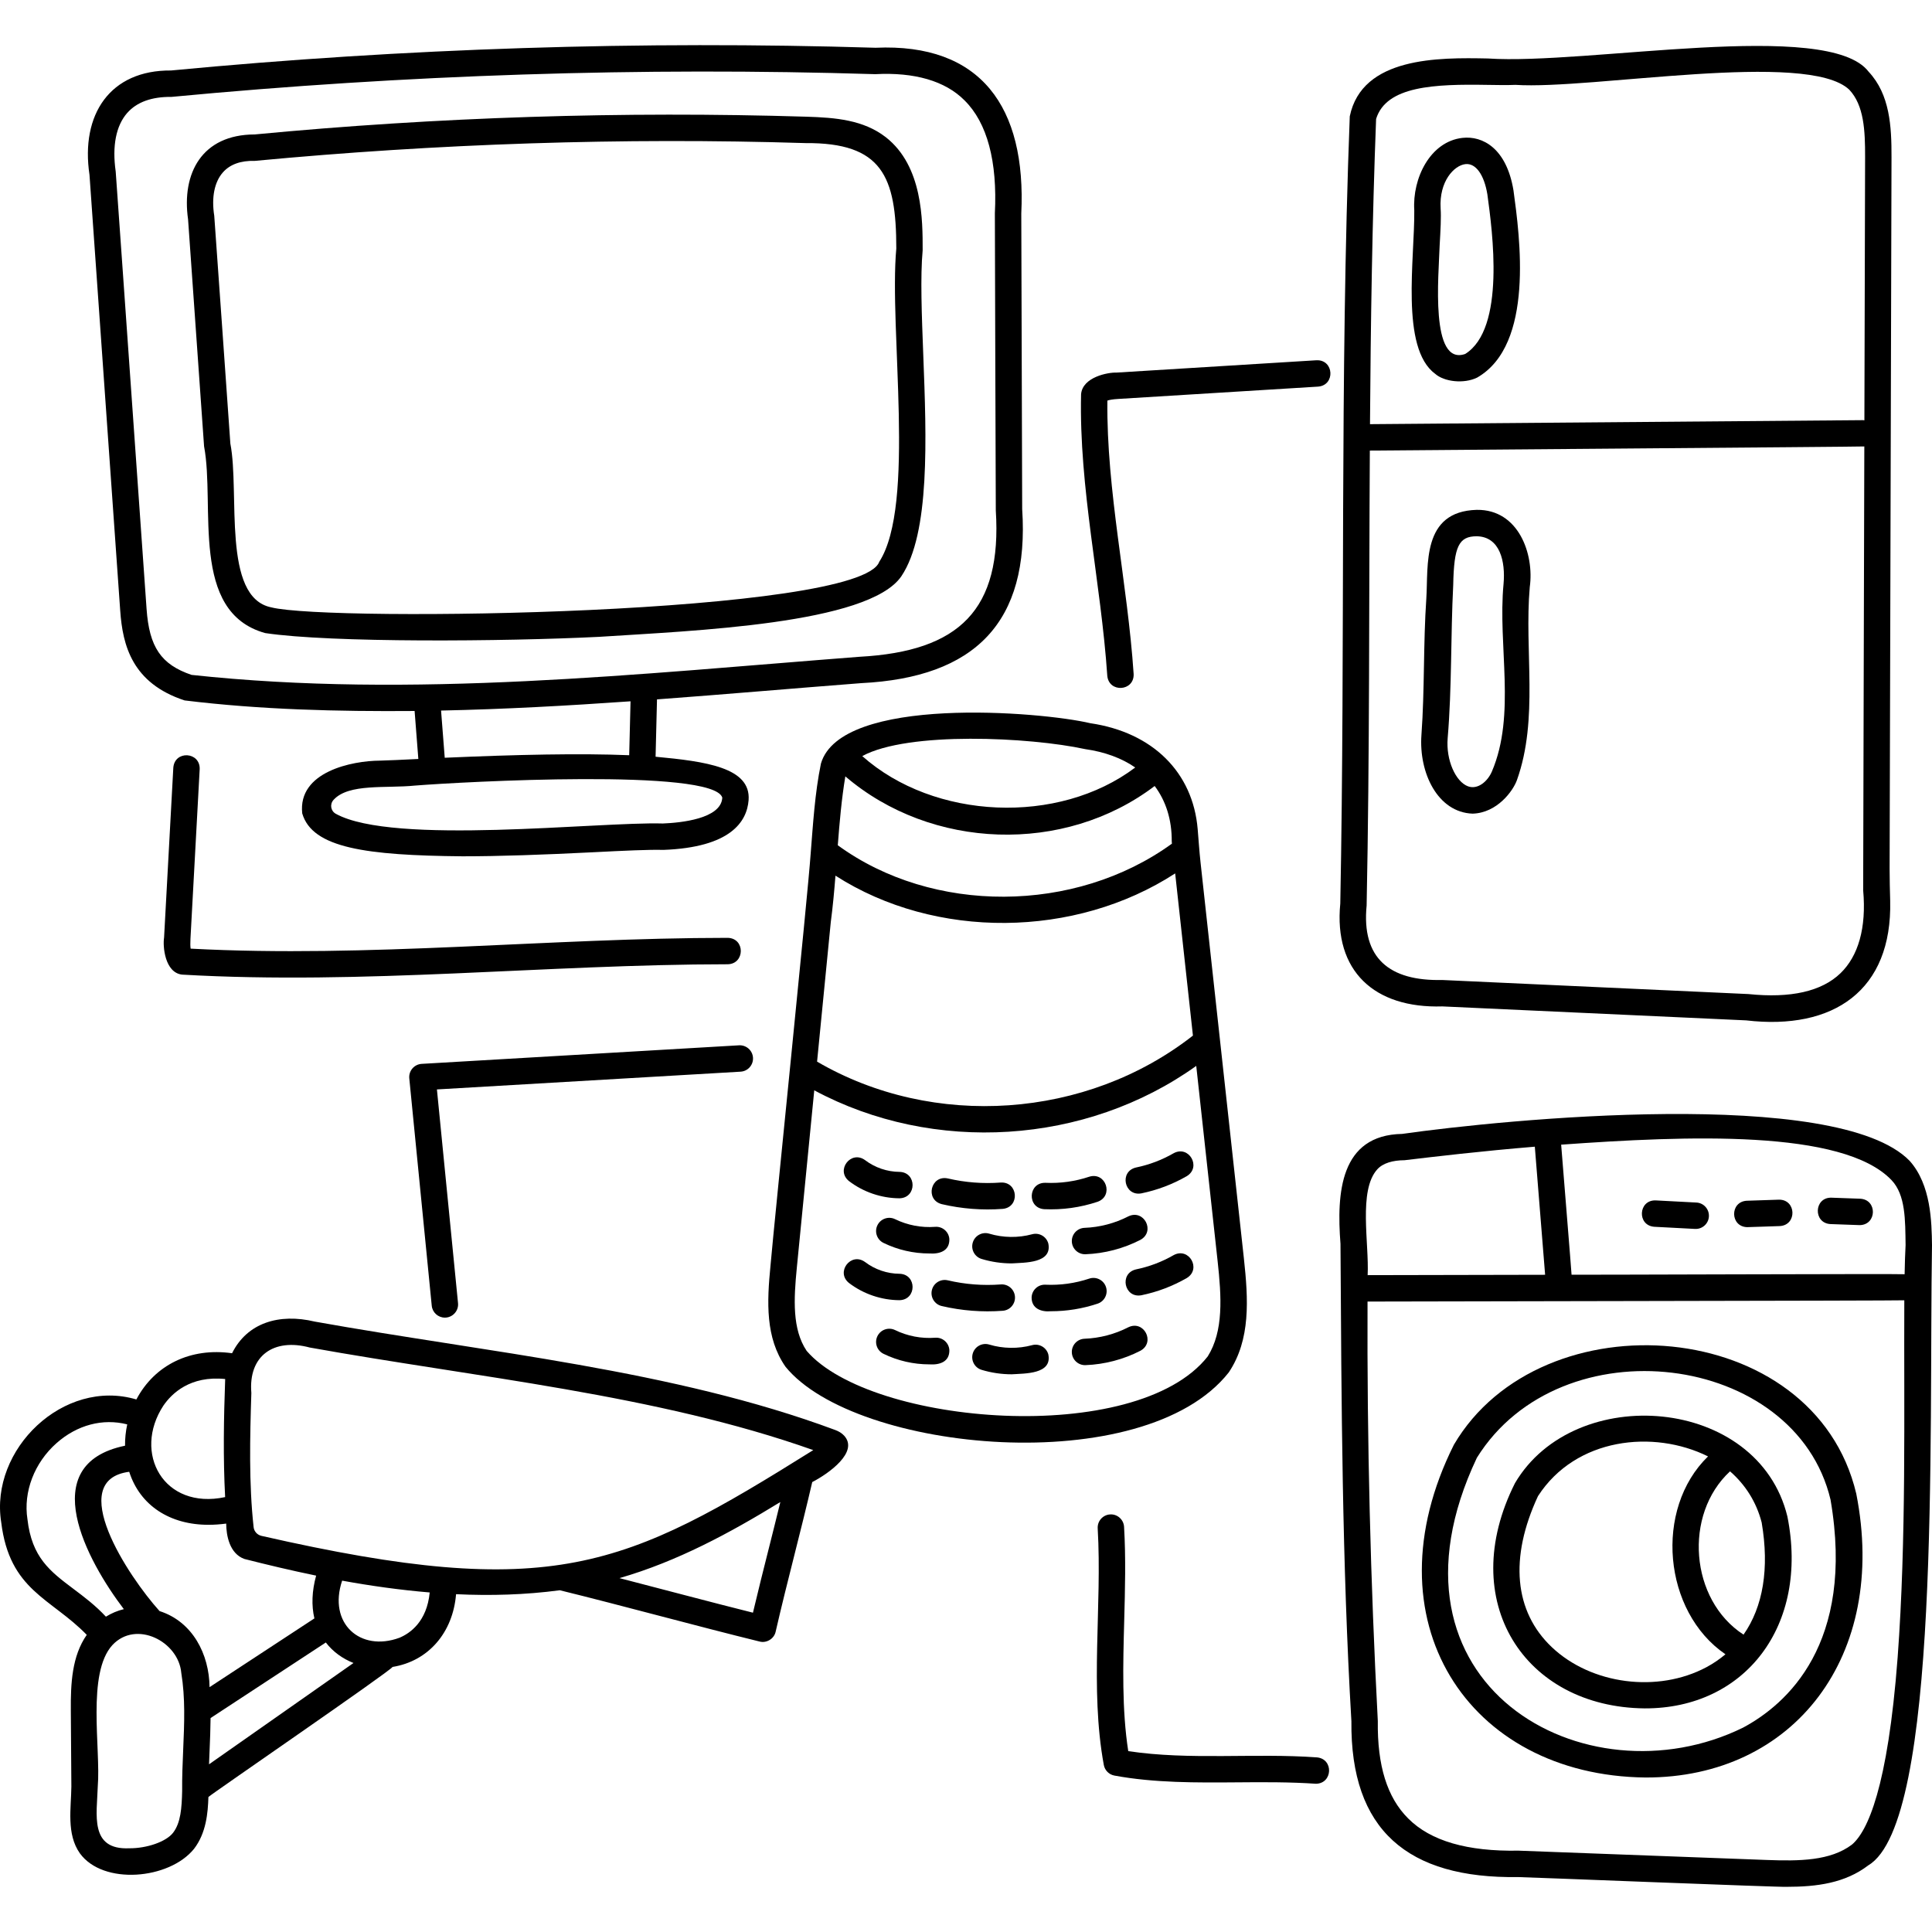<svg id="Capa_1" enable-background="new 0 0 512 512" height="512" viewBox="0 0 512 512" width="512" xmlns="http://www.w3.org/2000/svg"><g><g><path d="m27.422 98.897c1.481 20.98 2.962 41.96 4.437 62.939.643 9.205 3.172 19.229 17.06 23.783 20.118 2.461 40.594 2.961 60.956 2.8l.989 12.716c-3.778.181-8.61.424-10.17.441-7.318.033-21.813 2.904-20.6 13.985 2.675 9.193 16.941 11.124 42.453 11.369 9.856 0 21.391-.41 34.562-1.07 8.169-.414 14.844-.739 18.703-.627 17.813-.665 22.127-7.484 22.571-13.162.686-8.709-11.48-10.285-24.647-11.53l.376-15.197c18.076-1.339 36.158-2.917 54.111-4.305 30.205-1.489 44.653-16.149 42.666-46.127l-.238-78.305c1.362-28.282-10.721-45.208-38.626-43.951-62.073-1.9-124.883.127-186.693 6.022-16.145-.136-24.018 11.634-21.616 27.649zm163.987 112.548c-.361 5.563-11.032 6.602-15.742 6.789-17.065-.5-71.433 5.857-86.672-2.57-1.373-.76-1.649-2.546-.59-3.705 4.022-4.403 13.876-2.989 21.591-3.775 12.366-.984 79.031-4.64 81.418 3.187.008.024-.003.05-.005.074zm-24.666-11.302c-13.008-.535-29.59-.176-48.885.67l-.973-12.508c16.764-.353 33.538-1.281 50.212-2.453zm-133.039-170.201c2.523-2.88 6.492-4.326 11.747-4.264 61.747-5.856 124.487-7.945 186.497-6.022 10.36-.549 18.525 1.757 23.676 6.959 6.02 5.963 8.714 16.194 8.026 29.925-.031.24.253 78.518.247 78.736 1.665 26.281-9.579 37.338-36.116 38.778-58.489 4.501-118.508 11.135-177.02 4.801-8.083-2.746-11.213-7.37-11.92-17.509-1.476-20.981-2.956-41.962-4.437-62.943-.022-.273-3.705-52.716-3.742-52.942-.97-6.772.082-12.139 3.042-15.519z"/><path d="m54.082 118.286c2.995 15.824-3.904 43.909 16.194 49.485 17.357 2.607 63.414 2.243 88.442 1.001 24.888-1.622 71.449-3.35 80.145-16.047 7.638-11.348 6.669-36.501 5.813-58.702-.411-10.663-.799-20.734-.161-27.7.009-7.925.045-22.278-9.758-29.955-5.946-4.611-13.361-5.205-21.074-5.442-48.6-1.491-97.78.091-146.183 4.705-14.008.025-19.402 10.305-17.659 22.498zm4.972-72.583c1.873-2.136 4.728-3.173 8.483-3.07 48.323-4.558 97.413-6.225 145.931-4.71 20.274-.144 24.063 8.776 24.061 27.93-1.964 21.534 5.224 67.93-4.517 83.028-5.016 14.023-145.688 16.009-161.118 12.077-13.158-2.64-8.304-30.345-10.846-43.394-.041-.403-4.208-60.042-4.269-60.376-.769-4.856.039-8.935 2.275-11.485z"/><path d="m325.636 363.702c5.83-8.709 5.188-19.328 3.999-30.293l-11.476-104.824c-.323-2.952-.514-5.917-.763-8.876-1.262-15.013-11.902-25.626-28.452-28.051-13.082-3.104-66.14-7.461-71.391 10.708-1.624 7.905-2.096 16.136-2.731 24.036-.683 10.125-9.561 96.77-10.626 108.931-.961 9.77-1.379 19.178 3.976 26.873 18.501 22.734 94.986 30.024 117.464 1.496zm-105.468-119.35c.541-4.073.916-8.206 1.24-12.291 26.507 17.02 63.56 16.583 90.024-.599l4.706 42.981c-28.129 22.053-68.753 24.898-99.605 6.901zm90.355-21.417c-.004.204.025.44.048.644-25.645 18.604-63.447 18.744-88.548.423.463-6.088 1.007-12.283 1.999-18.256 22.794 19.504 58.027 20.741 81.978 2.552 2.969 3.947 4.555 8.904 4.523 14.637zm-22.942-24.411c5.175.732 9.716 2.401 13.262 4.872-20.328 15.347-53.3 13.913-72.335-3.026 12.123-6.605 44.42-5.027 59.073-1.846zm32.476 160.947c-18.946 24.056-89.215 18.303-106.28-1.468-3.844-5.726-3.432-13.667-2.615-21.986l4.625-47.071c31.616 16.97 72.001 14.446 101.231-6.471l5.66 51.696c1.038 9.483 1.616 18.554-2.621 25.3z"/><path d="m224.997 313.005c3.823 2.915 8.578 4.533 13.385 4.555 4.6-.114 4.624-6.859.019-7-3.291-.018-6.544-1.127-9.16-3.122-3.737-2.705-7.846 2.674-4.244 5.567z"/><path d="m249.563 319.108c5.307 1.243 10.76 1.665 16.185 1.257 4.594-.461 4.084-7.215-.525-6.98-4.72.356-9.453-.013-14.064-1.092-4.517-.937-6.067 5.649-1.596 6.815z"/><path d="m276.728 320.449c4.799.219 9.579-.443 14.15-1.969 4.339-1.566 2.204-7.993-2.213-6.64-3.756 1.251-7.662 1.798-11.621 1.616-4.617-.101-4.921 6.671-.316 6.993z"/><path d="m311.025 305.619c-3.105 1.788-6.459 3.059-9.969 3.78-4.511 1.051-3.118 7.678 1.407 6.857 4.244-.871 8.3-2.409 12.054-4.57 3.94-2.403.568-8.271-3.492-6.067z"/><path d="m238.382 344.563c4.6-.115 4.623-6.859.018-7-3.29-.018-6.543-1.126-9.16-3.121-3.736-2.705-7.846 2.673-4.244 5.566 3.824 2.915 8.579 4.533 13.386 4.555z"/><path d="m265.223 340.389c-4.723.355-9.455-.013-14.065-1.092-1.883-.439-3.765.728-4.205 2.61-.441 1.882.727 3.765 2.61 4.205 5.305 1.243 10.759 1.665 16.184 1.257 1.928-.145 3.373-1.825 3.228-3.752-.145-1.928-1.827-3.379-3.752-3.228z"/><path d="m293.091 341.056c-.611-1.833-2.593-2.827-4.427-2.213-3.756 1.251-7.669 1.797-11.62 1.617-1.938-.096-3.567 1.407-3.655 3.338-.04 2.993 2.543 3.927 5.127 3.695 4.205 0 8.355-.674 12.362-2.009 1.834-.612 2.825-2.594 2.213-4.428z"/><path d="m311.025 332.622c-3.105 1.788-6.459 3.059-9.969 3.78-4.511 1.051-3.118 7.678 1.407 6.857 4.244-.871 8.3-2.408 12.054-4.57 3.94-2.402.568-8.271-3.492-6.067z"/><path d="m232.525 324.708c-.846 1.738-.122 3.833 1.615 4.678 3.786 1.843 7.946 2.797 12.143 2.797 2.7.181 5.4-.634 5.305-3.831-.146-1.928-1.833-3.381-3.753-3.227-3.66.276-7.335-.428-10.632-2.032-1.736-.846-3.831-.123-4.678 1.615z"/><path d="m277.817 329.548c-.507-1.865-2.429-2.966-4.296-2.458-3.677 1-7.711.945-11.361-.156-1.849-.559-3.803.489-4.362 2.339s.489 3.803 2.339 4.362c2.602.786 5.288 1.179 7.975 1.179 3.466-.231 10.771.009 9.705-5.266z"/><path d="m284.048 329.019c.068 1.934 1.711 3.443 3.628 3.367 5.034-.188 10.063-1.505 14.542-3.81 4.047-2.213.961-8.232-3.202-6.224-3.573 1.838-7.585 2.889-11.601 3.039-1.932.073-3.44 1.697-3.367 3.628z"/><path d="m247.835 354.513c-3.658.276-7.334-.427-10.631-2.032-1.736-.845-3.832-.122-4.678 1.615-.846 1.738-.122 3.833 1.615 4.678 3.786 1.843 7.945 2.796 12.141 2.796 2.701.181 5.402-.632 5.307-3.831-.147-1.927-1.834-3.381-3.754-3.226z"/><path d="m273.522 356.479c-3.678 1-7.713.945-11.361-.156-1.849-.56-3.803.489-4.362 2.339s.489 3.803 2.339 4.362c2.602.785 5.287 1.178 7.974 1.178 3.465-.23 10.769.011 9.705-5.264-.507-1.866-2.43-2.965-4.295-2.459z"/><path d="m299.015 351.741c-3.573 1.838-7.585 2.889-11.601 3.039-1.932.072-3.439 1.696-3.367 3.628.068 1.934 1.711 3.443 3.628 3.367 5.034-.188 10.063-1.505 14.542-3.81 4.048-2.212.96-8.232-3.202-6.224z"/><path d="m382.245 266.709 80.488 3.7c23.176 2.708 38.753-7.926 38.185-31.667-.068-2.845-.16-5.69-.152-8.535l.505-188.562c.022-8.153-.429-16.614-6.06-22.632-10.656-14.091-74.65-1.748-100.943-3.516-13.021-.264-33.31-.455-36.565 15.336-2.688 69.91-1.165 138.816-2.513 208.613-1.761 17.88 9.011 27.825 27.055 27.263zm105.504-8.795c-4.987 4.822-13.195 6.681-24.397 5.523-.526-.033-80.64-3.722-81.16-3.728-14.019.313-21.393-5.79-20.022-19.722.82-40.478.604-80.337.85-120.579.303-.033 130.771-1.005 131.045-1.096.008.254-.327 117.385-.306 117.618.901 10.038-1.322 17.45-6.01 21.984zm-93.599-235.419c2.711.047 5.277.09 7.465-.004 20.076 1.319 77.378-9.278 88.463 1.281 3.905 4.151 4.211 10.814 4.193 17.855l-.187 69.759c-.125-.014-.247-.038-.377-.04l-130.644 1.062c.187-26.945.587-54.123 1.618-80.881 2.684-8.752 15.464-9.272 29.469-9.032z"/><path d="m380.311 99.043c2.381 2.134 7.618 2.748 11.145 1.023 15.219-8.725 11.315-37.301 9.634-49.597-1.836-11.181-8.182-14.526-13.513-13.932-8.569.96-13.314 10.71-12.78 19.17.146 12.769-3.755 36.476 5.514 43.336zm1.215-34.06c.227-4.009.423-7.473.253-9.774-.42-7.117 3.547-11.377 6.577-11.716 2.728-.305 4.955 2.803 5.813 8.017 1.336 9.779 4.864 35.599-5.876 42.293-9.329 3.255-7.032-20.687-6.767-28.82z"/><path d="m391.398 135.116c-.019 0-.03.008-.056 0-14.669.408-12.79 14.766-13.35 23.463-.823 11.99-.429 24.195-1.296 36.188-.725 10.026 4.291 20.519 13.549 20.857 6.506-.178 10.741-6.031 11.757-8.883 5.818-16.327 1.916-34.214 3.403-51.166 1.223-8.754-2.974-20.591-14.007-20.459zm7.054 19.667c-1.552 16.406 3.358 34.542-3.079 49.659-1.11 2.607-3.724 4.886-6.322 3.946-3.283-1.188-5.892-6.965-5.403-12.765 1.137-13.481.778-27.076 1.469-40.59.197-10.261 1.477-12.916 6.239-12.916 6.166.111 7.642 6.702 7.096 12.666z"/><path d="m512 329.966c-.098-6.129-.227-15.94-5.916-22.322-19.201-19.785-107.88-10.938-134.496-7.148-16.475.297-17.39 15.676-16.345 29.138.25 42.077.424 84.479 2.892 126.496-.298 28.887 14.939 41.736 44.122 41.311 2.883.044 70.332 2.756 71.246 2.586 7.968 0 15.469-.979 21.617-5.694 19.172-11.345 16.05-113.735 16.88-164.367zm-10.725-17.219c3.757 3.942 3.625 10.625 3.725 17.2-.12 2.203-.202 4.81-.257 7.738-.365-.147-87.823.18-88.264.131.04-.093-2.762-34.345-2.756-34.468 33.136-2.366 74.626-4.162 87.552 9.399zm-136.295-2.843c1.493-1.675 4.129-2.421 7.256-2.435 7.795-.928 20.249-2.41 34.507-3.584l2.73 33.946-47.033.097c.43-8.35-2.513-22.418 2.54-28.024zm137.915 129.323c-2.616 34.662-8.01 46.113-12.097 49.6-5.717 4.338-13.96 4.407-22.614 4.083l-65.756-2.467c-13.559.245-23.303-2.554-29.256-8.541-5.567-5.557-8.196-13.995-8.037-25.795-1.944-36.875-2.876-74.245-2.725-111.181.407-.042 141.881-.214 142.25-.334-.131 29.915.567 63.155-1.765 94.635z"/><path d="m438.394 325.109 10.804.568c1.911.107 3.583-1.378 3.679-3.311.102-1.931-1.381-3.578-3.311-3.679l-10.804-.568c-4.613-.14-4.972 6.635-.368 6.99z"/><path d="m463.022 325.207c.203.019 8.464-.296 8.648-.286 4.598-.261 4.397-7.05-.234-6.996 0 0-8.529.284-8.529.284-4.537.257-4.422 6.893.115 6.998z"/><path d="m485.073 324.391 7.677.275c.043.002.085.003.128.003 4.527-.103 4.657-6.729.123-6.997 0 0-7.677-.275-7.677-.275-4.617-.093-4.857 6.727-.251 6.994z"/><path d="m491.931 395.854c-11.163-47.243-83.484-52.416-106.632-12.989-23.253 46.484 3.691 87.679 50.754 88.191 39.371.114 64.36-32.248 55.878-75.202zm-30.005 61.987c-41.767 20.513-98.981-11.426-70.538-71.519 22.258-35.743 84.418-28.065 93.724 11.117 6.554 38.242-11.707 54.257-23.186 60.402z"/><path d="m473.678 401.889c-7.765-31.953-56.379-35.691-72.189-8.852-15.767 31.313 2.527 59.382 34.36 59.702 26.61.092 43.611-21.92 37.829-50.85zm-21.429 39.922c-12.904 6.908-30.533 4.63-41.007-5.3-9.974-9.455-11.272-23.661-3.664-40.015 10.021-15.533 30.626-17.697 45.068-10.533-14.379 13.955-11.909 41.165 4.617 52.44-1.519 1.275-3.178 2.425-5.014 3.408zm9.805-8.615c-14.22-9.203-15.967-31.834-3.578-43.274 4.078 3.553 6.994 8.157 8.383 13.553 2.079 12.188.371 22.344-4.805 29.721z"/><path d="m223.709 380.467c-.633-.691-1.466-1.169-2.345-1.496-43.029-16.008-92.196-20.517-137.93-28.732-9.499-2.268-17.934.337-21.935 8.383-10.948-1.557-20.496 3.035-25.361 12.25-19.253-5.721-38.912 13.205-35.814 32.57 2.214 18.111 13.172 20.032 22.668 29.811-3.948 5.649-4.273 12.945-4.222 20.009l.143 20.161c-.048 5.678-1.378 12.607 2.261 17.735 6.154 8.485 23.669 6.952 30.239-1.187 3.23-4.193 3.684-9.499 3.819-13.75.938-.897 48.156-33.309 48.801-34.467 9.47-1.518 15.996-9.071 16.829-19.277 9.169.436 18.36.174 27.498-1.042 16.593 4.075 36.347 9.517 52.953 13.593 1.831.491 3.861-.757 4.245-2.618 1.563-6.825 3.292-13.687 4.964-20.322 1.588-6.303 3.223-12.809 4.731-19.325 4.37-2.247 12.408-7.981 8.456-12.296zm-180.411-7.956c2.173-3.184 7.082-8.014 16.377-7.054-.374 10.374-.564 20.878-.011 31.29-16.294 3.473-24.582-11.699-16.366-24.236zm12.044 31.576c1.484 0 3.024-.115 4.603-.322.016 3.112.865 7.951 4.819 9.375 5.981 1.524 12.36 3.046 19.016 4.415-1.126 4.078-1.268 7.923-.461 11.337l-27.785 18.218c-.099-8.708-4.454-17.341-13.253-20.159-8.319-9.223-25.117-34.68-8.04-36.914 2.88 8.996 10.861 14.089 21.101 14.05zm.195 59.952c.123-2.879.242-5.799.268-8.737l30.544-20.027c1.868 2.454 4.473 4.313 7.332 5.435l-38.285 26.848c.044-1.181.091-2.357.141-3.519zm-36.049-42.952c-6.181-4.645-11.064-8.315-12.216-18.494-1.128-7.241 1.838-14.973 7.744-20.181 5.448-4.805 12.234-6.582 18.701-4.937-.406 1.872-.6 3.771-.579 5.652-24.045 4.956-10.002 30.599-.319 43.314-1.667.4-3.263 1.074-4.751 1.995-2.781-2.988-5.723-5.202-8.58-7.349zm29.056 42.653c-.153 3.573-.31 7.266-.272 10.921-.107 4.476-.369 8.395-2.405 11.039-1.831 2.377-6.957 4.155-11.639 4.114-10.576.452-8.539-8.961-8.316-16.44.818-9.914-2.972-29.953 3.88-37.418 6.279-6.717 17.525-.963 18.248 7.368 1.087 6.613.811 13.309.504 20.416zm57.314-29.715c-10.392 3.83-18.983-3.816-15.187-15.135 7.493 1.364 15.278 2.47 23.206 3.128-.749 7.769-5.239 10.847-8.019 12.007zm-38.646-29.31c-1.277-11.612-.973-23.881-.601-35.565-.841-9.905 5.967-14.592 15.477-12.041 44.185 7.954 91.801 12.417 133.436 27.184-50.002 31.278-69.062 40.31-146.235 22.726-1.107-.251-1.953-1.176-2.077-2.304zm136.521 5.665c-1.399 5.553-2.838 11.263-4.192 17-11.349-2.839-23.762-6.16-35.373-9.161 15.328-4.423 29.273-11.971 42.631-20.165-1.011 4.153-2.047 8.283-3.066 12.326z"/><path d="m52.92 203.81c.14-4.584-6.604-5.025-6.989-.38 0 0-2.449 45.025-2.449 45.025-.383 2.3.194 9.294 4.751 9.828 48.221 2.78 96.46-2.713 144.631-2.744 4.555-.101 4.664-6.871-.002-7-47.336.019-95.192 5.362-142.343 2.862-.092-.585-.109-1.443-.048-2.566z"/><path d="m199.55 280.307c-.113-1.93-1.773-3.394-3.698-3.29l-84.109 4.919c-.951.056-1.838.497-2.457 1.221s-.915 1.669-.822 2.618l5.951 60.253c.178 1.807 1.701 3.156 3.478 3.156 2.055.008 3.701-1.796 3.487-3.845 0 0-5.593-56.628-5.593-56.628l80.472-4.706c1.931-.112 3.404-1.768 3.291-3.698z"/><path d="m348.898 95.47-53.024 3.269c-2.197-.087-8.983 1.157-9.378 5.732-.574 24.886 5.269 49.843 6.946 74.613.422 4.584 7.176 4.156 6.984-.469-1.6-24.075-7.22-48.449-6.96-72.453.494-.178 1.356-.345 2.839-.437l53.023-3.269c4.588-.391 4.193-7.165-.43-6.986z"/><path d="m349.006 465.725c-16.517-1.19-33.752.799-50.008-1.658-1.706-11.008-1.384-22.937-1.072-34.5.222-8.227.451-16.734-.036-24.944-.115-1.93-1.778-3.412-3.701-3.286-1.929.114-3.401 1.771-3.286 3.701 1.199 20.609-2.132 42.332 1.62 62.702.264 1.425 1.378 2.54 2.803 2.804 10.601 1.966 21.788 1.879 32.607 1.795 6.912-.063 14.038-.092 20.829.376 4.43-.092 4.709-6.57.244-6.99z"/></g></g></svg>